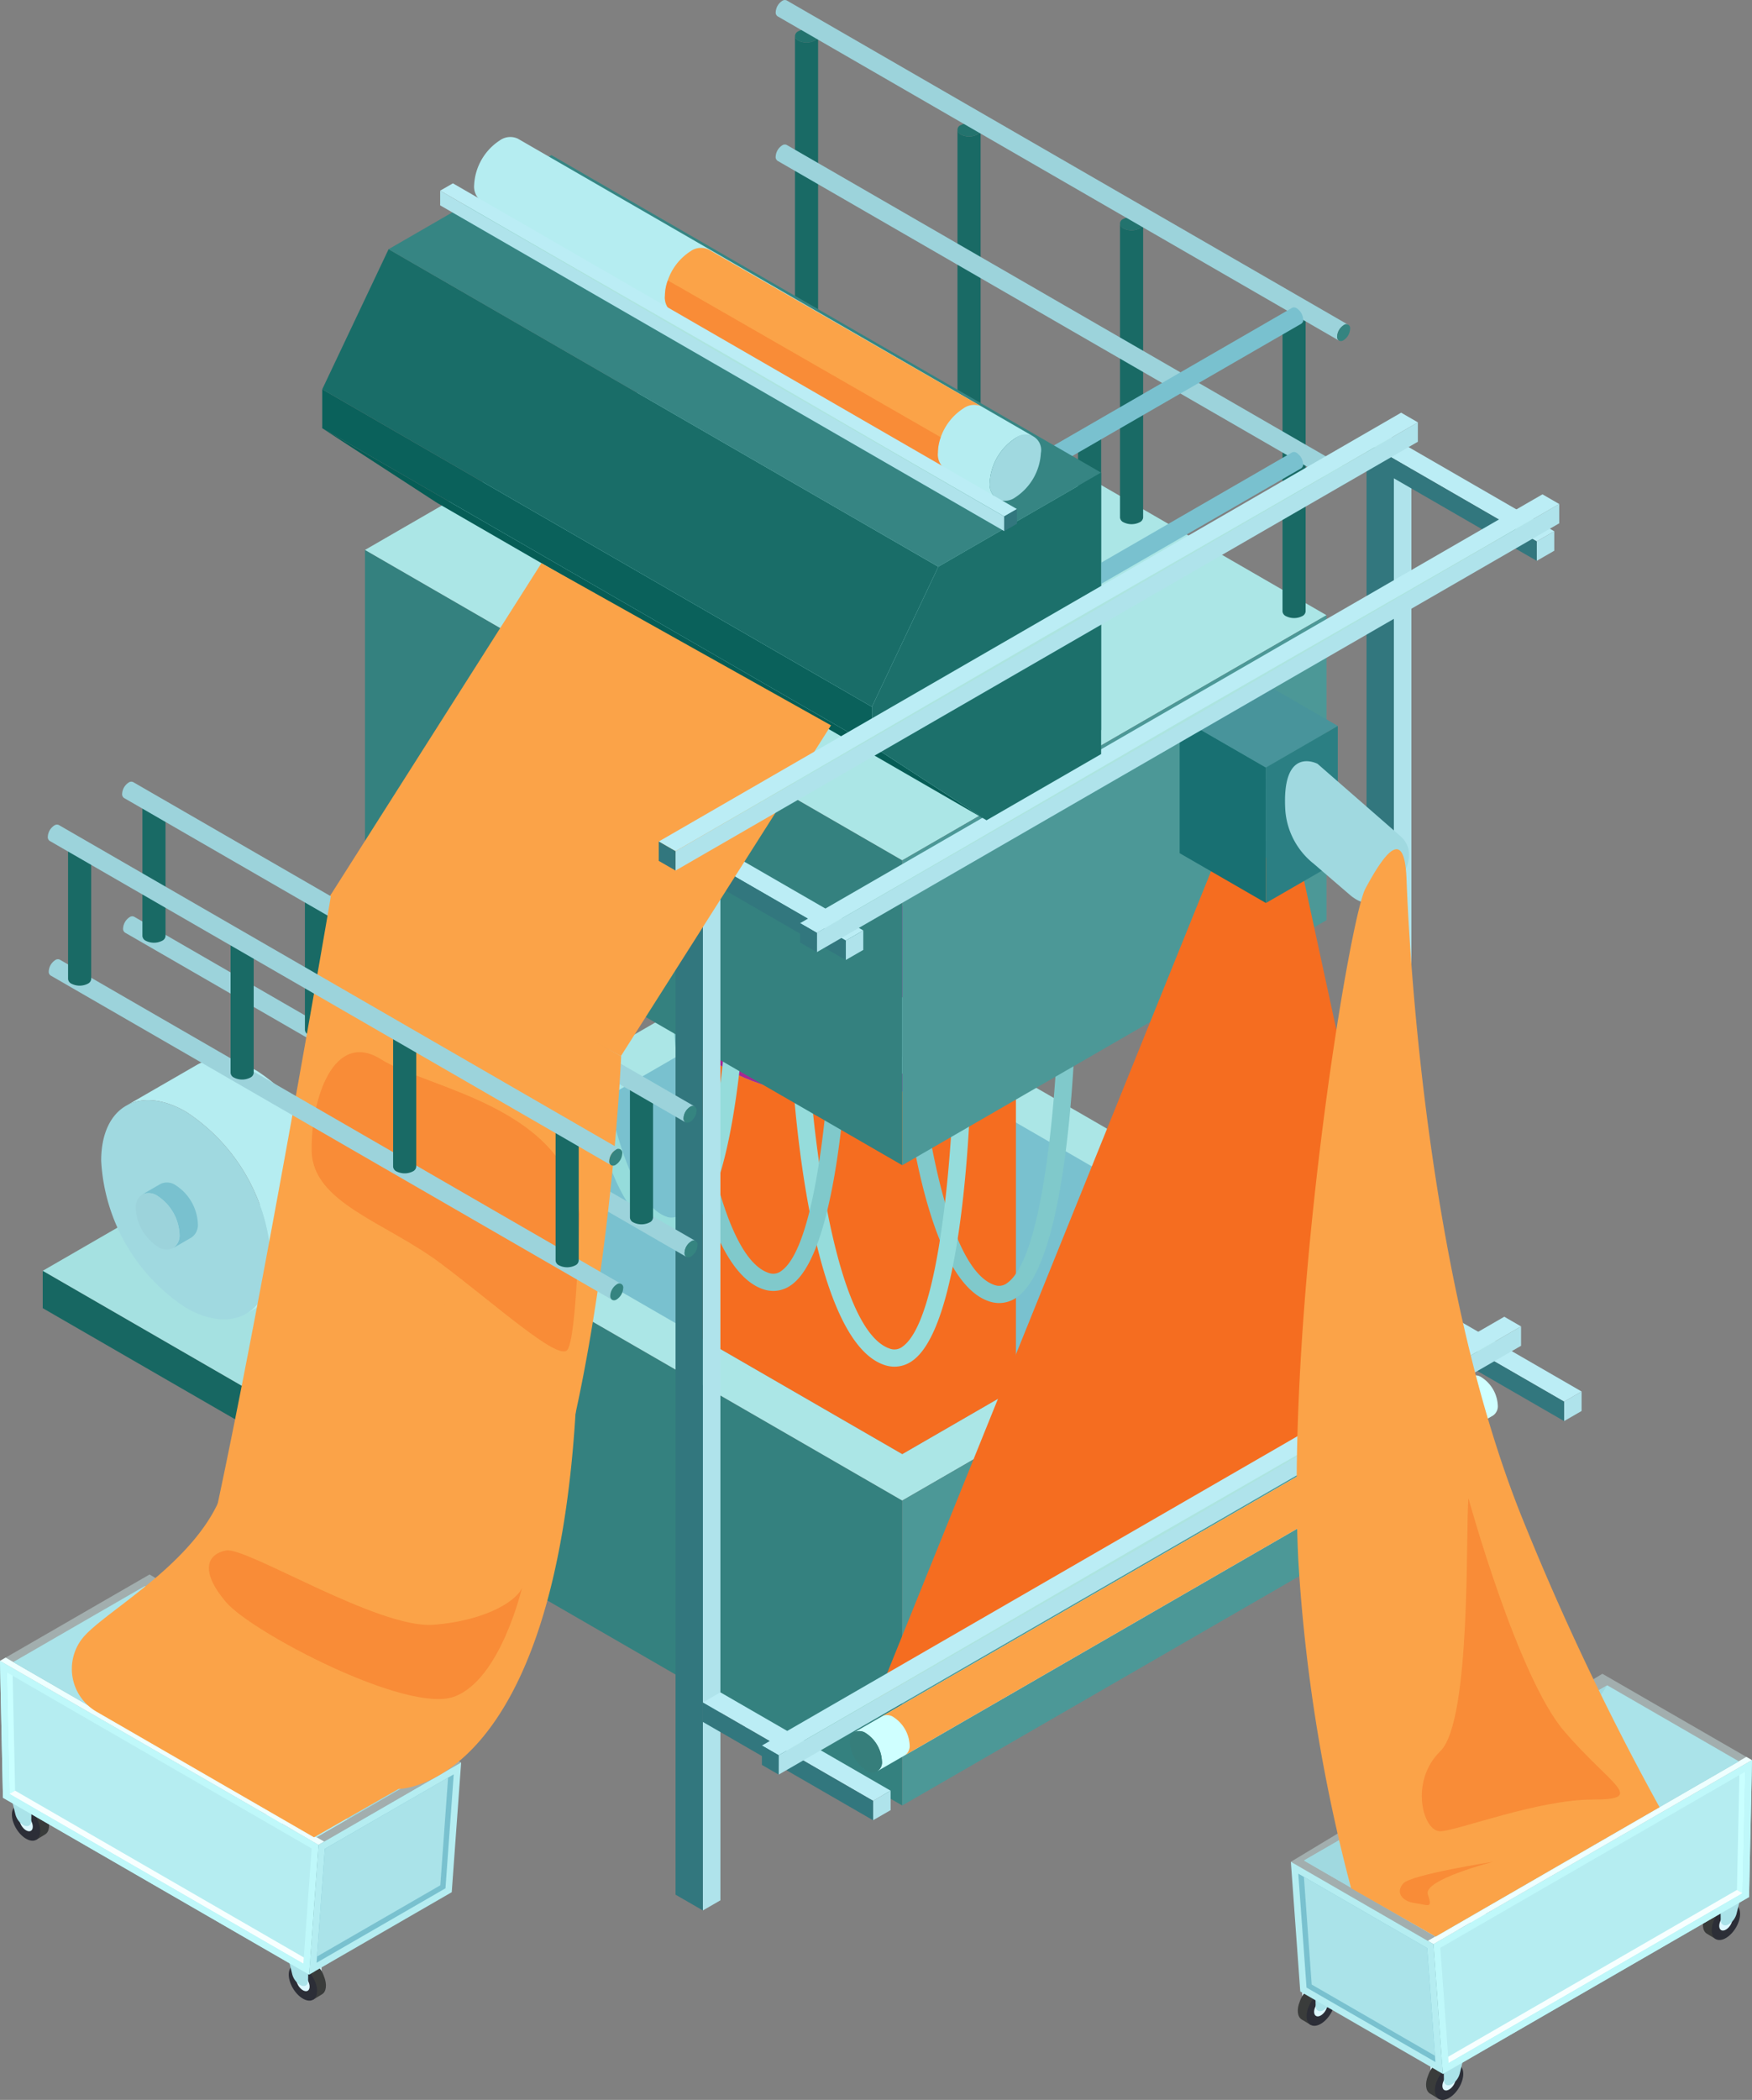 <svg id="Grupo_57232" data-name="Grupo 57232" xmlns="http://www.w3.org/2000/svg" xmlns:xlink="http://www.w3.org/1999/xlink" width="143.346" height="171.722" viewBox="0 0 143.346 171.722">
  <rect x="0" y="0" width="143.346" height="171.722" fill="#808080" stroke="none"/>
  <defs>
    <clipPath id="clip-path">
      <rect id="Rectángulo_6353" data-name="Rectángulo 6353" width="143.346" height="171.722" fill="none"/>
    </clipPath>
    <clipPath id="clip-path-3">
      <path id="Trazado_108652" data-name="Trazado 108652" d="M104.167,151.422c-.282.68-.2,1.283.16,1.491l.72.436.451-.776a2.686,2.686,0,0,0,.774-1.331l.4-.69c-.751-.453-.746-.468-.914-.486a.521.521,0,0,0-.073,0,2.032,2.032,0,0,0-1.52,1.36" transform="translate(-103.998 -150.062)" fill="none"/>
    </clipPath>
    <linearGradient id="linear-gradient" x1="-41.793" y1="1.023" x2="-41.391" y2="1.023" gradientUnits="objectBoundingBox">
      <stop offset="0" stop-color="#e0e2e1"/>
      <stop offset="0.25"/>
      <stop offset="0.5" stop-color="#010203"/>
      <stop offset="1" stop-color="#3a3c3b"/>
    </linearGradient>
    <clipPath id="clip-path-5">
      <path id="Trazado_108658" data-name="Trazado 108658" d="M124.356,139.766c-.282.679-.2,1.283.16,1.491l.719.436.452-.776a2.681,2.681,0,0,0,.774-1.331l.4-.69c-.749-.452-.745-.468-.913-.486-.025,0-.048,0-.073,0a2.032,2.032,0,0,0-1.52,1.36" transform="translate(-124.187 -138.406)" fill="none"/>
    </clipPath>
    <linearGradient id="linear-gradient-2" x1="-49.934" y1="5.001" x2="-49.532" y2="5.001" xlink:href="#linear-gradient"/>
    <clipPath id="clip-path-7">
      <path id="Trazado_108664" data-name="Trazado 108664" d="M94.812,146.021c-.282.68-.2,1.285.16,1.491l.721.436.451-.776a2.7,2.7,0,0,0,.775-1.331l.4-.689c-.751-.453-.746-.469-.914-.487-.024,0-.048,0-.073,0a2.034,2.034,0,0,0-1.521,1.36" transform="translate(-94.643 -144.661)" fill="none"/>
    </clipPath>
    <linearGradient id="linear-gradient-3" x1="-38.015" y1="2.867" x2="-37.613" y2="2.867" xlink:href="#linear-gradient"/>
    <clipPath id="clip-path-9">
      <path id="Trazado_108670" data-name="Trazado 108670" d="M106.205,139.442c-.282.681-.2,1.286.162,1.492l.72.436.451-.776a2.7,2.7,0,0,0,.775-1.331l.4-.69c-.751-.453-.746-.467-.913-.485a.565.565,0,0,0-.075,0,2.031,2.031,0,0,0-1.52,1.358" transform="translate(-106.036 -138.084)" fill="none"/>
    </clipPath>
    <linearGradient id="linear-gradient-4" x1="-42.596" y1="5.113" x2="-42.194" y2="5.113" xlink:href="#linear-gradient"/>
    <clipPath id="clip-path-11">
      <rect id="Rectángulo_6339" data-name="Rectángulo 6339" width="37.731" height="22.113" fill="none"/>
    </clipPath>
    <clipPath id="clip-path-12">
      <rect id="Rectángulo_6340" data-name="Rectángulo 6340" width="7.646" height="3.546" fill="none"/>
    </clipPath>
    <clipPath id="clip-path-13">
      <rect id="Rectángulo_6341" data-name="Rectángulo 6341" width="22.952" height="15.438" fill="none"/>
    </clipPath>
    <clipPath id="clip-path-14">
      <rect id="Rectángulo_6342" data-name="Rectángulo 6342" width="21.915" height="24.47" fill="none"/>
    </clipPath>
    <clipPath id="clip-path-15">
      <path id="Trazado_108713" data-name="Trazado 108713" d="M22.3,142.83c-.168.018-.164.033-.914.487l.4.689a2.675,2.675,0,0,0,.775,1.329l.451.777.72-.436c.361-.206.442-.811.162-1.492a2.036,2.036,0,0,0-1.521-1.359.519.519,0,0,0-.073,0" transform="translate(-21.384 -142.826)" fill="none"/>
    </clipPath>
    <linearGradient id="linear-gradient-5" x1="-8.602" y1="3.493" x2="-8.2" y2="3.493" xlink:href="#linear-gradient"/>
    <clipPath id="clip-path-17">
      <path id="Trazado_108719" data-name="Trazado 108719" d="M2.109,131.174c-.168.018-.164.033-.914.487l.4.689a2.673,2.673,0,0,0,.774,1.331l.451.776.72-.436c.361-.206.442-.811.162-1.491a2.035,2.035,0,0,0-1.521-1.36c-.025,0-.049,0-.073,0" transform="translate(-1.195 -131.17)" fill="none"/>
    </clipPath>
    <linearGradient id="linear-gradient-6" x1="-0.481" y1="7.471" x2="-0.078" y2="7.471" xlink:href="#linear-gradient"/>
    <clipPath id="clip-path-19">
      <path id="Trazado_108725" data-name="Trazado 108725" d="M20.259,130.852c-.168.018-.164.033-.913.486l.4.69a2.694,2.694,0,0,0,.774,1.329l.451.776.721-.435c.361-.208.442-.812.16-1.492a2.029,2.029,0,0,0-1.519-1.359.546.546,0,0,0-.074,0" transform="translate(-19.346 -130.848)" fill="none"/>
    </clipPath>
    <linearGradient id="linear-gradient-7" x1="-7.785" y1="7.583" x2="-7.383" y2="7.583" xlink:href="#linear-gradient"/>
    <clipPath id="clip-path-21">
      <rect id="Rectángulo_6349" data-name="Rectángulo 6349" width="37.73" height="22.113" fill="none"/>
    </clipPath>
    <clipPath id="clip-path-22">
      <rect id="Rectángulo_6350" data-name="Rectángulo 6350" width="16.221" height="27.226" fill="none"/>
    </clipPath>
    <clipPath id="clip-path-23">
      <rect id="Rectángulo_6351" data-name="Rectángulo 6351" width="25.65" height="12.16" fill="none"/>
    </clipPath>
  </defs>
  <g id="Grupo_57231" data-name="Grupo 57231" clip-path="url(#clip-path)">
    <path id="Trazado_108559" data-name="Trazado 108559" d="M70.576,137.068V112.131L26.617,86.751v24.937Z" transform="translate(3.245 10.577)" fill="#34817f"/>
    <path id="Trazado_108560" data-name="Trazado 108560" d="M70.576,114.309l34.711-20.041L61.328,68.889,26.617,88.929Z" transform="translate(3.245 8.399)" fill="#abe6e6"/>
    <path id="Trazado_108561" data-name="Trazado 108561" d="M32.482,88.514,51.313,99.389,69.862,110.1l9.3-5.372L97.993,93.858,79.162,82.983l-6.048-3.491-12.5-7.218-7.632,4.408-1.667.963Z" transform="translate(3.96 8.812)" fill="#79c1cf"/>
    <g id="Grupo_57181" data-name="Grupo 57181">
      <g id="Grupo_57180" data-name="Grupo 57180" clip-path="url(#clip-path)">
        <path id="Trazado_108562" data-name="Trazado 108562" d="M49.266,72.8V99.325l18.549,10.711,9.3-5.372V72.793c0,2.058-1.354,4.121-4.079,5.69a14.3,14.3,0,0,1-1.969.945c-5.423,2.153-12.9,1.838-17.726-.945a10.245,10.245,0,0,1-2.407-1.866A5.568,5.568,0,0,1,49.266,72.8" transform="translate(6.007 8.875)" fill="#f56d20"/>
        <path id="Trazado_108563" data-name="Trazado 108563" d="M77.118,73.665c0-2.055-1.362-4.111-4.079-5.68-5.438-3.14-14.256-3.14-19.7,0-2.721,1.572-4.078,3.631-4.078,5.69s1.362,4.112,4.078,5.681c5.439,3.139,14.257,3.139,19.7,0,2.722-1.571,4.079-3.631,4.079-5.692" transform="translate(6.007 8.002)" fill="#a72893"/>
        <path id="Trazado_108564" data-name="Trazado 108564" d="M73.783,97.763a2.6,2.6,0,0,1-.827-.139c-6.1-2.031-7.417-21.878-7.546-24.134l-.042-.712,14.722-.642-.011.746c-.03,2.168-.429,21.268-4.825,24.392a2.511,2.511,0,0,1-1.471.489m-6.92-23.64c.436,6.32,2.3,20.753,6.537,22.165a1.077,1.077,0,0,0,1.038-.164c3.1-2.2,4.071-16.339,4.218-22.515Z" transform="translate(7.97 8.795)" fill="#80c9cb"/>
        <path id="Trazado_108565" data-name="Trazado 108565" d="M66.149,102.4a2.6,2.6,0,0,1-.827-.139c-6.1-2.03-7.416-21.876-7.546-24.131l-.04-.714,14.721-.642-.011.746c-.03,2.168-.429,21.268-4.824,24.391a2.517,2.517,0,0,1-1.472.489M59.23,78.761c.436,6.32,2.3,20.753,6.537,22.164a1.072,1.072,0,0,0,1.037-.164c3.1-2.2,4.071-16.337,4.218-22.514Z" transform="translate(7.039 9.361)" fill="#95dcdb"/>
        <path id="Trazado_108566" data-name="Trazado 108566" d="M57.311,96.88a2.6,2.6,0,0,1-.827-.139c-6.1-2.03-7.417-21.876-7.546-24.131L48.9,71.9l14.722-.642L63.608,72c-.03,2.168-.429,21.268-4.825,24.391a2.511,2.511,0,0,1-1.471.489m-6.92-23.639c.436,6.32,2.3,20.753,6.537,22.164a1.074,1.074,0,0,0,1.038-.164c3.1-2.2,4.071-16.337,4.218-22.514Z" transform="translate(5.962 8.688)" fill="#80c9cb"/>
        <path id="Trazado_108567" data-name="Trazado 108567" d="M49.882,92.789a2.6,2.6,0,0,1-.827-.139c-6.1-2.031-7.417-21.878-7.546-24.133l-.042-.714,14.722-.642-.011.746c-.03,2.168-.429,21.268-4.824,24.392a2.517,2.517,0,0,1-1.472.489m-6.92-23.64c.436,6.32,2.3,20.753,6.537,22.165a1.077,1.077,0,0,0,1.038-.164c3.1-2.2,4.071-16.339,4.218-22.515Z" transform="translate(5.056 8.189)" fill="#95dcdb"/>
        <path id="Trazado_108568" data-name="Trazado 108568" d="M65.8,136.488l34.711-20.041V91.51L65.8,111.551Z" transform="translate(8.022 11.157)" fill="#4c9897"/>
        <path id="Trazado_108569" data-name="Trazado 108569" d="M31.987,94.486l-13.562,7.83v3.055l13.562-7.83Z" transform="translate(2.247 11.52)" fill="#176862"/>
        <path id="Trazado_108570" data-name="Trazado 108570" d="M20.292,102.543,3.116,92.626v3.056L20.292,105.6Z" transform="translate(0.38 11.293)" fill="#176762"/>
        <path id="Trazado_108571" data-name="Trazado 108571" d="M33.854,95.564,16.678,85.647,3.117,93.478l17.176,9.916Z" transform="translate(0.38 10.442)" fill="#a5e1e1"/>
        <path id="Trazado_108572" data-name="Trazado 108572" d="M9.186,81.018c1.258-.726,2.994-.625,4.914.484a15.345,15.345,0,0,1,6.942,12.025c0,2.21-.774,3.766-2.028,4.491l5.8-3.347c1.255-.725,2.028-2.281,2.028-4.491A15.346,15.346,0,0,0,19.9,78.155c-1.92-1.108-3.656-1.209-4.914-.484Z" transform="translate(1.12 9.413)" fill="#b5edf1"/>
        <path id="Trazado_108573" data-name="Trazado 108573" d="M9.406,80.654c-1.254.725-2.028,2.281-2.028,4.491A15.345,15.345,0,0,0,14.32,97.17c1.92,1.108,3.656,1.209,4.914.484s2.028-2.281,2.028-4.491A15.345,15.345,0,0,0,14.32,81.138c-1.92-1.108-3.656-1.209-4.914-.484" transform="translate(0.9 9.777)" fill="#a0d9e0"/>
        <path id="Trazado_108574" data-name="Trazado 108574" d="M10.372,87.173a1.253,1.253,0,0,1,1.264.125,3.953,3.953,0,0,1,1.788,3.1,1.256,1.256,0,0,1-.523,1.157L14.4,90.69a1.256,1.256,0,0,0,.523-1.158,3.953,3.953,0,0,0-1.788-3.1,1.255,1.255,0,0,0-1.266-.125Z" transform="translate(1.265 10.509)" fill="#79c1cf"/>
        <path id="Trazado_108575" data-name="Trazado 108575" d="M10.429,87.079A1.254,1.254,0,0,0,9.9,88.236a3.953,3.953,0,0,0,1.788,3.1,1.257,1.257,0,0,0,1.266.125,1.256,1.256,0,0,0,.523-1.157,3.953,3.953,0,0,0-1.788-3.1,1.253,1.253,0,0,0-1.264-.125" transform="translate(1.208 10.602)" fill="#9cd3db"/>
        <path id="Trazado_108576" data-name="Trazado 108576" d="M28.227,115.041l13.562-7.83V97.469L28.227,105.3Z" transform="translate(3.442 11.884)" fill="#4c9897"/>
        <path id="Trazado_108577" data-name="Trazado 108577" d="M70.576,90.4V65.465L26.617,40.084V65.021Z" transform="translate(3.245 4.887)" fill="#34817f"/>
        <path id="Trazado_108578" data-name="Trazado 108578" d="M70.576,67.643,105.288,47.6,61.328,22.223,26.617,42.262Z" transform="translate(3.245 2.709)" fill="#abe6e6"/>
        <path id="Trazado_108579" data-name="Trazado 108579" d="M80.508,31.755a.468.468,0,0,1-.277.386,1.474,1.474,0,0,1-1.338,0,.469.469,0,0,1-.276-.386V55.784a.47.47,0,0,0,.276.386,1.481,1.481,0,0,0,1.338,0,.47.47,0,0,0,.277-.386Z" transform="translate(9.585 3.872)" fill="#196a65"/>
        <path id="Trazado_108580" data-name="Trazado 108580" d="M80.508,31.814a.468.468,0,0,0-.277-.386,1.481,1.481,0,0,0-1.338,0,.408.408,0,0,0,0,.772,1.474,1.474,0,0,0,1.338,0,.468.468,0,0,0,.277-.386" transform="translate(9.585 3.812)" fill="#23736e"/>
        <path id="Trazado_108581" data-name="Trazado 108581" d="M95.421,23.146a.468.468,0,0,1-.277.386,1.471,1.471,0,0,1-1.337,0,.468.468,0,0,1-.277-.386V47.175a.47.47,0,0,0,.277.386,1.478,1.478,0,0,0,1.337,0,.47.47,0,0,0,.277-.387Z" transform="translate(11.403 2.822)" fill="#196a65"/>
        <path id="Trazado_108582" data-name="Trazado 108582" d="M95.421,23.205a.47.47,0,0,0-.277-.386,1.478,1.478,0,0,0-1.337,0,.407.407,0,0,0,0,.772,1.471,1.471,0,0,0,1.337,0,.468.468,0,0,0,.277-.386" transform="translate(11.403 2.763)" fill="#23736e"/>
        <path id="Trazado_108583" data-name="Trazado 108583" d="M83.57,16.3a.468.468,0,0,1-.277.386,1.471,1.471,0,0,1-1.337,0,.468.468,0,0,1-.277-.386V40.332a.47.47,0,0,0,.277.386,1.478,1.478,0,0,0,1.337,0,.47.47,0,0,0,.277-.387Z" transform="translate(9.959 1.988)" fill="#196a65"/>
        <path id="Trazado_108584" data-name="Trazado 108584" d="M83.57,16.362a.47.47,0,0,0-.277-.386,1.478,1.478,0,0,0-1.337,0,.407.407,0,0,0,0,.772,1.471,1.471,0,0,0,1.337,0,.468.468,0,0,0,.277-.386" transform="translate(9.959 1.928)" fill="#23736e"/>
        <path id="Trazado_108585" data-name="Trazado 108585" d="M71.718,9.461a.468.468,0,0,1-.277.386,1.471,1.471,0,0,1-1.337,0,.468.468,0,0,1-.277-.386V33.49a.47.47,0,0,0,.277.386,1.478,1.478,0,0,0,1.337,0,.47.47,0,0,0,.277-.387Z" transform="translate(8.513 1.154)" fill="#196a65"/>
        <path id="Trazado_108586" data-name="Trazado 108586" d="M71.718,9.52a.468.468,0,0,0-.277-.386,1.478,1.478,0,0,0-1.337,0,.407.407,0,0,0,0,.772,1.471,1.471,0,0,0,1.337,0,.468.468,0,0,0,.277-.386" transform="translate(8.513 1.094)" fill="#23736e"/>
        <path id="Trazado_108587" data-name="Trazado 108587" d="M59.867,2.619A.468.468,0,0,1,59.589,3a1.471,1.471,0,0,1-1.337,0,.468.468,0,0,1-.277-.386V26.648a.47.47,0,0,0,.277.386,1.478,1.478,0,0,0,1.337,0,.47.47,0,0,0,.277-.387Z" transform="translate(7.069 0.319)" fill="#196a65"/>
        <path id="Trazado_108588" data-name="Trazado 108588" d="M59.867,2.678a.468.468,0,0,0-.277-.386,1.478,1.478,0,0,0-1.337,0,.47.47,0,0,0-.277.386.468.468,0,0,0,.277.386,1.471,1.471,0,0,0,1.337,0,.468.468,0,0,0,.277-.386" transform="translate(7.069 0.26)" fill="#23736e"/>
        <path id="Trazado_108589" data-name="Trazado 108589" d="M102.66,38.389a.371.371,0,0,1-.155-.343,1.17,1.17,0,0,1,.53-.918.372.372,0,0,1,.375-.038L57.471,10.568a.372.372,0,0,0-.375.038,1.17,1.17,0,0,0-.53.918.373.373,0,0,0,.155.343Z" transform="translate(6.897 1.284)" fill="#9cd3db"/>
        <path id="Trazado_108590" data-name="Trazado 108590" d="M97.668,35.507a.374.374,0,0,0,.375-.037,1.172,1.172,0,0,0,.53-.919.322.322,0,0,0-.53-.305,1.17,1.17,0,0,0-.53.918.371.371,0,0,0,.155.343" transform="translate(11.889 4.166)" fill="#358480"/>
        <path id="Trazado_108591" data-name="Trazado 108591" d="M74.1,47.8a.371.371,0,0,0,.156-.343,1.171,1.171,0,0,0-.531-.918.372.372,0,0,0-.375-.038l23.42-13.521a.372.372,0,0,1,.375.038,1.171,1.171,0,0,1,.531.918.372.372,0,0,1-.156.343Z" transform="translate(8.944 4.017)" fill="#79c1cf"/>
        <path id="Trazado_108592" data-name="Trazado 108592" d="M74.121,46.329a.374.374,0,0,1-.375-.037,1.173,1.173,0,0,1-.531-.919.376.376,0,0,1,.156-.343.372.372,0,0,1,.375.038,1.171,1.171,0,0,1,.531.918.371.371,0,0,1-.156.343" transform="translate(8.927 5.486)" fill="#358480"/>
        <path id="Trazado_108593" data-name="Trazado 108593" d="M102.66,27.856a.371.371,0,0,1-.155-.343,1.17,1.17,0,0,1,.53-.918.372.372,0,0,1,.375-.038L57.471.035A.372.372,0,0,0,57.1.073a1.17,1.17,0,0,0-.53.918.373.373,0,0,0,.155.343Z" transform="translate(6.897 0)" fill="#9cd3db"/>
        <path id="Trazado_108594" data-name="Trazado 108594" d="M97.668,24.974a.374.374,0,0,0,.375-.037,1.172,1.172,0,0,0,.53-.919.322.322,0,0,0-.53-.305,1.17,1.17,0,0,0-.53.918.371.371,0,0,0,.155.343" transform="translate(11.889 2.882)" fill="#358480"/>
        <path id="Trazado_108595" data-name="Trazado 108595" d="M74.1,37.265a.371.371,0,0,0,.156-.343A1.171,1.171,0,0,0,73.73,36a.372.372,0,0,0-.375-.038l23.42-13.521a.372.372,0,0,1,.375.038,1.171,1.171,0,0,1,.531.918.371.371,0,0,1-.156.343Z" transform="translate(8.944 2.732)" fill="#79c1cf"/>
        <path id="Trazado_108596" data-name="Trazado 108596" d="M74.121,35.8a.374.374,0,0,1-.375-.037,1.173,1.173,0,0,1-.531-.919.376.376,0,0,1,.156-.343.372.372,0,0,1,.375.038,1.171,1.171,0,0,1,.531.918.371.371,0,0,1-.156.343" transform="translate(8.927 4.202)" fill="#358480"/>
        <path id="Trazado_108597" data-name="Trazado 108597" d="M65.8,89.821,100.51,69.78V44.843L65.8,64.884Z" transform="translate(8.022 5.467)" fill="#4c9897"/>
        <path id="Trazado_108598" data-name="Trazado 108598" d="M62.327,129.424a.92.92,0,0,1,.924.091,2.888,2.888,0,0,1,1.306,2.263.918.918,0,0,1-.383.846l50.39-29.093a.921.921,0,0,0,.383-.846,2.889,2.889,0,0,0-1.307-2.263.918.918,0,0,0-.923-.091Z" transform="translate(7.599 12.222)" fill="#cfffff"/>
        <path id="Trazado_108599" data-name="Trazado 108599" d="M64.35,127.9a.92.92,0,0,1,.924.091,2.888,2.888,0,0,1,1.306,2.263.918.918,0,0,1-.383.846l44.7-25.806a.917.917,0,0,0,.381-.845,2.886,2.886,0,0,0-1.306-2.263.915.915,0,0,0-.923-.091Z" transform="translate(7.846 12.437)" fill="#fba348"/>
        <path id="Trazado_108600" data-name="Trazado 108600" d="M62.369,126.262a.919.919,0,0,0-.383.846,2.887,2.887,0,0,0,1.307,2.262.8.8,0,0,0,1.306-.754,2.888,2.888,0,0,0-1.306-2.263.92.92,0,0,0-.924-.091" transform="translate(7.558 15.384)" fill="#367e7b"/>
        <path id="Trazado_108601" data-name="Trazado 108601" d="M92.283,61.388l-28.612,70.8,44.05-27.119-8.966-41.36Z" transform="translate(7.763 7.485)" fill="#f56d20"/>
        <path id="Trazado_108602" data-name="Trazado 108602" d="M51.258,64.049V148.52l1.434-.827V63.221Z" transform="translate(6.25 7.708)" fill="#afe3eb"/>
        <path id="Trazado_108603" data-name="Trazado 108603" d="M49.264,61.478l13.926,8.041,1.434-.828L50.7,60.65Z" transform="translate(6.007 7.395)" fill="#bbedf5"/>
        <path id="Trazado_108604" data-name="Trazado 108604" d="M61.678,68.645v1.592l1.434-.827V67.817Z" transform="translate(7.52 8.269)" fill="#afe3eb"/>
        <path id="Trazado_108605" data-name="Trazado 108605" d="M49.264,61.388v86.064l2.236,1.291V64.272l11.69,6.749V69.429Z" transform="translate(6.007 7.485)" fill="#32777e"/>
        <path id="Trazado_108606" data-name="Trazado 108606" d="M101.651,34.954v84.471l1.433-.827V34.126Z" transform="translate(12.394 4.161)" fill="#afe3eb"/>
        <path id="Trazado_108607" data-name="Trazado 108607" d="M99.657,32.384l13.926,8.041,1.434-.828-13.926-8.041Z" transform="translate(12.151 3.847)" fill="#bbedf5"/>
        <path id="Trazado_108608" data-name="Trazado 108608" d="M112.07,39.551v1.592l1.433-.827V38.723Z" transform="translate(13.664 4.721)" fill="#afe3eb"/>
        <path id="Trazado_108609" data-name="Trazado 108609" d="M99.657,32.294v86.064l2.236,1.29V35.178l11.69,6.749V40.335Z" transform="translate(12.151 3.937)" fill="#32777e"/>
        <path id="Trazado_108610" data-name="Trazado 108610" d="M93.086,67.466V56.385l-7.057-4.074V63.392Z" transform="translate(10.489 6.378)" fill="#187072"/>
        <path id="Trazado_108611" data-name="Trazado 108611" d="M93.086,56.754l5.884-3.4-7.057-4.075-5.884,3.4Z" transform="translate(10.489 6.009)" fill="#48949b"/>
        <path id="Trazado_108612" data-name="Trazado 108612" d="M92.319,67.393,98.2,64V52.914l-5.884,3.4Z" transform="translate(11.256 6.452)" fill="#2b7f83"/>
        <path id="Trazado_108613" data-name="Trazado 108613" d="M101.651,95.086l13.926,8.041,1.434-.828-13.928-8.041Z" transform="translate(12.394 11.492)" fill="#bbedf5"/>
        <path id="Trazado_108614" data-name="Trazado 108614" d="M114.064,102.253v1.592l1.433-.827v-1.593Z" transform="translate(13.907 12.366)" fill="#afe3eb"/>
        <path id="Trazado_108615" data-name="Trazado 108615" d="M101.651,95V96.59l2.236,1.29h0l11.69,6.749v-1.592Z" transform="translate(12.394 11.582)" fill="#32777e"/>
        <path id="Trazado_108616" data-name="Trazado 108616" d="M96.014,63.829l2.97,2.556c1.318,1.15,2.468.8,3.619-.514s1.867-3.11.549-4.261L96.377,55.7s-2.965-1.581-2.64,3.81a6.161,6.161,0,0,0,2.278,4.323" transform="translate(11.426 6.764)" fill="#a0d9e0"/>
        <path id="Trazado_108617" data-name="Trazado 108617" d="M58.348,71.1l1.372.792,60.739-35.068-1.371-.792Z" transform="translate(7.114 4.393)" fill="#bbedf5"/>
        <path id="Trazado_108618" data-name="Trazado 108618" d="M59.571,71.8v1.584l60.74-35.069V36.736Z" transform="translate(7.263 4.479)" fill="#afe3eb"/>
        <path id="Trazado_108619" data-name="Trazado 108619" d="M120.311,36.736,89.893,54.188,59.571,71.8,89.988,54.353Z" transform="translate(7.263 4.479)" fill="#ace4e0"/>
        <path id="Trazado_108620" data-name="Trazado 108620" d="M58.348,67.288v1.584l1.372.791V68.08Z" transform="translate(7.114 8.204)" fill="#32777e"/>
        <path id="Trazado_108621" data-name="Trazado 108621" d="M77.851,63.273l-9.377-6.092L23.5,31.214l9.377,6.092Z" transform="translate(2.865 3.806)" fill="#065d56"/>
        <path id="Trazado_108622" data-name="Trazado 108622" d="M68.473,57.527V54.342L23.5,28.374V31.56Z" transform="translate(2.865 3.459)" fill="#0a615b"/>
        <path id="Trazado_108623" data-name="Trazado 108623" d="M47.884,81.359,65.075,54.312,41.381,41.049,23.922,68.517Z" transform="translate(2.917 5.005)" fill="#fba348"/>
        <path id="Trazado_108624" data-name="Trazado 108624" d="M68.473,55.587l5.433-11.458L28.931,18.161,23.5,29.62Z" transform="translate(2.865 2.214)" fill="#196d68"/>
        <path id="Trazado_108625" data-name="Trazado 108625" d="M73.316,44.964l13.322-7.691L41.661,11.307,28.339,19Z" transform="translate(3.455 1.379)" fill="#368583"/>
        <path id="Trazado_108626" data-name="Trazado 108626" d="M72.963,62.879l9.377-5.414V34.451L69.019,42.142,63.586,53.6v3.186Z" transform="translate(7.753 4.2)" fill="#1c706b"/>
        <path id="Trazado_108627" data-name="Trazado 108627" d="M53.251,126.77v-.182l1.434-.828v.182Z" transform="translate(6.493 15.333)" fill="#afe3eb"/>
        <path id="Trazado_108628" data-name="Trazado 108628" d="M51.258,124.18l13.926,8.041,1.434-.828-13.926-8.041Z" transform="translate(6.25 15.04)" fill="#bbedf5"/>
        <path id="Trazado_108629" data-name="Trazado 108629" d="M63.671,131.347v1.592l1.434-.827v-1.593Z" transform="translate(7.763 15.913)" fill="#afe3eb"/>
        <path id="Trazado_108630" data-name="Trazado 108630" d="M51.258,124.09v1.592l13.926,8.041v-1.592Z" transform="translate(6.25 15.13)" fill="#32777e"/>
        <path id="Trazado_108631" data-name="Trazado 108631" d="M55.564,131.042l1.372.792,60.739-35.068-1.371-.792Z" transform="translate(6.775 11.702)" fill="#bbedf5"/>
        <path id="Trazado_108632" data-name="Trazado 108632" d="M56.787,131.748v1.584l60.74-35.068V96.68Z" transform="translate(6.924 11.788)" fill="#afe3eb"/>
        <path id="Trazado_108633" data-name="Trazado 108633" d="M117.526,96.68,87.109,114.131,56.786,131.748,87.2,114.3Z" transform="translate(6.924 11.788)" fill="#ace4e0"/>
        <path id="Trazado_108634" data-name="Trazado 108634" d="M55.564,127.231v1.584l1.372.791v-1.583Z" transform="translate(6.775 15.512)" fill="#32777e"/>
        <path id="Trazado_108635" data-name="Trazado 108635" d="M48.042,65.148l1.371.792,60.74-35.068-1.371-.792Z" transform="translate(5.857 3.667)" fill="#bbedf5"/>
        <path id="Trazado_108636" data-name="Trazado 108636" d="M49.264,65.854v1.584L110,32.37V30.786Z" transform="translate(6.007 3.754)" fill="#afe3eb"/>
        <path id="Trazado_108637" data-name="Trazado 108637" d="M110,30.786,79.587,48.237,49.264,65.854,79.682,48.4Z" transform="translate(6.007 3.754)" fill="#ace4e0"/>
        <path id="Trazado_108638" data-name="Trazado 108638" d="M48.042,61.337v1.584l1.371.791V62.129Z" transform="translate(5.857 7.478)" fill="#32777e"/>
        <path id="Trazado_108639" data-name="Trazado 108639" d="M55.07,94.643a.371.371,0,0,1-.156-.343,1.171,1.171,0,0,1,.531-.918.372.372,0,0,1,.375-.038L9.881,66.822a.372.372,0,0,0-.375.038,1.17,1.17,0,0,0-.53.918.373.373,0,0,0,.155.343Z" transform="translate(1.095 8.143)" fill="#9cd3db"/>
        <path id="Trazado_108640" data-name="Trazado 108640" d="M50.078,91.761a.374.374,0,0,0,.375-.037,1.172,1.172,0,0,0,.53-.919.322.322,0,0,0-.53-.305,1.171,1.171,0,0,0-.531.918.371.371,0,0,0,.156.343" transform="translate(6.087 11.025)" fill="#358480"/>
        <path id="Trazado_108641" data-name="Trazado 108641" d="M47.83,79.217a.468.468,0,0,1-.277.386,1.471,1.471,0,0,1-1.337,0,.468.468,0,0,1-.277-.386v10.7a.47.47,0,0,0,.277.386,1.478,1.478,0,0,0,1.337,0,.47.47,0,0,0,.277-.387Z" transform="translate(5.601 9.658)" fill="#196a65"/>
        <path id="Trazado_108642" data-name="Trazado 108642" d="M47.83,79.276a.47.47,0,0,0-.277-.386,1.478,1.478,0,0,0-1.337,0,.407.407,0,0,0,0,.772,1.471,1.471,0,0,0,1.337,0,.468.468,0,0,0,.277-.386" transform="translate(5.601 9.599)" fill="#23736e"/>
        <path id="Trazado_108643" data-name="Trazado 108643" d="M35.979,72.375a.468.468,0,0,1-.277.386,1.481,1.481,0,0,1-1.338,0,.471.471,0,0,1-.277-.386v10.7a.472.472,0,0,0,.277.387,1.481,1.481,0,0,0,1.338,0,.471.471,0,0,0,.277-.387Z" transform="translate(4.156 8.824)" fill="#196a65"/>
        <path id="Trazado_108644" data-name="Trazado 108644" d="M35.979,72.434a.468.468,0,0,0-.277-.386,1.481,1.481,0,0,0-1.338,0,.407.407,0,0,0,0,.772,1.481,1.481,0,0,0,1.338,0,.468.468,0,0,0,.277-.386" transform="translate(4.156 8.765)" fill="#23736e"/>
        <path id="Trazado_108645" data-name="Trazado 108645" d="M24.128,65.533a.468.468,0,0,1-.277.386,1.471,1.471,0,0,1-1.337,0,.468.468,0,0,1-.277-.386v10.7a.47.47,0,0,0,.277.386,1.478,1.478,0,0,0,1.337,0,.471.471,0,0,0,.277-.387Z" transform="translate(2.711 7.99)" fill="#196a65"/>
        <path id="Trazado_108646" data-name="Trazado 108646" d="M24.128,65.592a.468.468,0,0,0-.277-.386,1.478,1.478,0,0,0-1.337,0,.407.407,0,0,0,0,.772,1.471,1.471,0,0,0,1.337,0,.468.468,0,0,0,.277-.386" transform="translate(2.711 7.931)" fill="#23736e"/>
        <path id="Trazado_108647" data-name="Trazado 108647" d="M12.277,58.69a.468.468,0,0,1-.277.386,1.471,1.471,0,0,1-1.337,0,.468.468,0,0,1-.277-.386v10.7a.47.47,0,0,0,.277.386,1.478,1.478,0,0,0,1.337,0,.47.47,0,0,0,.277-.387Z" transform="translate(1.266 7.156)" fill="#196a65"/>
        <path id="Trazado_108648" data-name="Trazado 108648" d="M12.277,58.749A.468.468,0,0,0,12,58.363a1.478,1.478,0,0,0-1.337,0,.407.407,0,0,0,0,.772,1.471,1.471,0,0,0,1.337,0,.468.468,0,0,0,.277-.386" transform="translate(1.266 7.096)" fill="#23736e"/>
        <path id="Trazado_108649" data-name="Trazado 108649" d="M55,84.831a.371.371,0,0,1-.156-.343,1.171,1.171,0,0,1,.531-.918.369.369,0,0,1,.375-.037L9.812,57.01a.372.372,0,0,0-.375.038,1.17,1.17,0,0,0-.53.918.373.373,0,0,0,.155.343Z" transform="translate(1.086 6.947)" fill="#9cd3db"/>
        <path id="Trazado_108650" data-name="Trazado 108650" d="M50.009,81.949a.374.374,0,0,0,.375-.037,1.171,1.171,0,0,0,.53-.918.373.373,0,0,0-.155-.343.369.369,0,0,0-.375.037,1.171,1.171,0,0,0-.531.918.371.371,0,0,0,.156.343" transform="translate(6.078 9.829)" fill="#358480"/>
        <path id="Trazado_108651" data-name="Trazado 108651" d="M105.972,149.3l-1.657.913.015.961c-.015.416.266.6.629.415a1.466,1.466,0,0,0,.675-.91Z" transform="translate(12.719 18.204)" fill="#dcf8ff"/>
      </g>
    </g>
    <g id="Grupo_57183" data-name="Grupo 57183" transform="translate(116.678 168.358)">
      <g id="Grupo_57182" data-name="Grupo 57182" clip-path="url(#clip-path-3)">
        <rect id="Rectángulo_6332" data-name="Rectángulo 6332" width="2.789" height="3.287" transform="translate(-0.112)" fill="url(#linear-gradient)"/>
      </g>
    </g>
    <g id="Grupo_57185" data-name="Grupo 57185">
      <g id="Grupo_57184" data-name="Grupo 57184" clip-path="url(#clip-path)">
        <path id="Trazado_108653" data-name="Trazado 108653" d="M104.812,151.811c-.333.806-.159,1.506.388,1.564s1.262-.55,1.594-1.355.159-1.506-.388-1.563-1.261.549-1.594,1.354" transform="translate(12.759 18.344)" fill="#2c2e37"/>
        <path id="Trazado_108654" data-name="Trazado 108654" d="M105.268,151.782c-.157.381-.075.712.184.739s.6-.259.754-.641.075-.712-.184-.739-.6.26-.754.641" transform="translate(12.825 18.428)" fill="#dcf8ff"/>
        <path id="Trazado_108655" data-name="Trazado 108655" d="M106.942,149.889l-1.657.913.015.961c-.015.417.266.6.629.415a1.462,1.462,0,0,0,.675-.91Z" transform="translate(12.837 18.275)" fill="#aae3e9"/>
        <path id="Trazado_108656" data-name="Trazado 108656" d="M105.4,150.874l1.657-.9-1.088-.67-1.657.9Z" transform="translate(12.718 18.204)" fill="#aae3e9"/>
        <path id="Trazado_108657" data-name="Trazado 108657" d="M126.16,137.647l-1.657.913.013.961c-.013.417.266.6.631.415a1.47,1.47,0,0,0,.675-.91Z" transform="translate(15.18 16.782)" fill="#dcf8ff"/>
      </g>
    </g>
    <g id="Grupo_57187" data-name="Grupo 57187" transform="translate(139.329 155.281)">
      <g id="Grupo_57186" data-name="Grupo 57186" clip-path="url(#clip-path-5)">
        <rect id="Rectángulo_6334" data-name="Rectángulo 6334" width="2.788" height="3.287" transform="translate(-0.112 0)" fill="url(#linear-gradient-2)"/>
      </g>
    </g>
    <g id="Grupo_57189" data-name="Grupo 57189">
      <g id="Grupo_57188" data-name="Grupo 57188" clip-path="url(#clip-path)">
        <path id="Trazado_108659" data-name="Trazado 108659" d="M125,140.155c-.333.806-.159,1.506.388,1.564s1.262-.55,1.594-1.355.159-1.506-.388-1.564-1.261.55-1.594,1.355" transform="translate(15.22 16.923)" fill="#2c2e37"/>
        <path id="Trazado_108660" data-name="Trazado 108660" d="M125.457,140.126c-.157.381-.075.712.184.739s.6-.259.754-.641.075-.712-.184-.739-.6.259-.754.641" transform="translate(15.286 17.006)" fill="#dcf8ff"/>
        <path id="Trazado_108661" data-name="Trazado 108661" d="M127.131,138.233l-1.658.913.015.962c-.015.417.266.6.629.415a1.462,1.462,0,0,0,.675-.91Z" transform="translate(15.298 16.854)" fill="#aae3e9"/>
        <path id="Trazado_108662" data-name="Trazado 108662" d="M125.591,139.218l1.657-.9-1.088-.67-1.657.9Z" transform="translate(15.18 16.782)" fill="#aae3e9"/>
        <path id="Trazado_108663" data-name="Trazado 108663" d="M96.618,143.9l-1.659.913.015.961c-.013.417.266.6.631.415a1.47,1.47,0,0,0,.675-.91Z" transform="translate(11.578 17.545)" fill="#dcf8ff"/>
      </g>
    </g>
    <g id="Grupo_57191" data-name="Grupo 57191" transform="translate(106.183 162.299)">
      <g id="Grupo_57190" data-name="Grupo 57190" clip-path="url(#clip-path-7)">
        <rect id="Rectángulo_6336" data-name="Rectángulo 6336" width="2.79" height="3.287" transform="translate(-0.113)" fill="url(#linear-gradient-3)"/>
      </g>
    </g>
    <g id="Grupo_57193" data-name="Grupo 57193">
      <g id="Grupo_57192" data-name="Grupo 57192" clip-path="url(#clip-path)">
        <path id="Trazado_108665" data-name="Trazado 108665" d="M95.457,146.41c-.333.806-.159,1.506.388,1.564s1.262-.55,1.594-1.355.159-1.506-.388-1.564-1.261.55-1.594,1.355" transform="translate(11.618 17.685)" fill="#2c2e37"/>
        <path id="Trazado_108666" data-name="Trazado 108666" d="M95.914,146.381c-.157.381-.075.712.184.739s.6-.259.754-.641.075-.712-.184-.739-.6.259-.754.641" transform="translate(11.684 17.769)" fill="#dcf8ff"/>
        <path id="Trazado_108667" data-name="Trazado 108667" d="M97.587,144.488l-1.657.913.015.961c-.015.417.266.6.629.415a1.462,1.462,0,0,0,.675-.91Z" transform="translate(11.696 17.617)" fill="#aae3e9"/>
        <path id="Trazado_108668" data-name="Trazado 108668" d="M96.048,145.473l1.657-.9-1.088-.67-1.657.9Z" transform="translate(11.578 17.545)" fill="#aae3e9"/>
        <path id="Trazado_108669" data-name="Trazado 108669" d="M108.01,137.324l-1.658.913.015.961c-.013.416.266.6.631.415a1.47,1.47,0,0,0,.675-.91Z" transform="translate(12.967 16.743)" fill="#dcf8ff"/>
      </g>
    </g>
    <g id="Grupo_57195" data-name="Grupo 57195" transform="translate(118.965 154.92)">
      <g id="Grupo_57194" data-name="Grupo 57194" clip-path="url(#clip-path-9)">
        <rect id="Rectángulo_6338" data-name="Rectángulo 6338" width="2.79" height="3.286" transform="translate(-0.112)" fill="url(#linear-gradient-4)"/>
      </g>
    </g>
    <g id="Grupo_57209" data-name="Grupo 57209">
      <g id="Grupo_57208" data-name="Grupo 57208" clip-path="url(#clip-path)">
        <path id="Trazado_108671" data-name="Trazado 108671" d="M106.85,139.833c-.333.806-.159,1.506.388,1.564s1.262-.55,1.594-1.355.159-1.506-.388-1.564-1.261.55-1.594,1.355" transform="translate(13.007 16.883)" fill="#2c2e37"/>
        <path id="Trazado_108672" data-name="Trazado 108672" d="M107.307,139.8c-.157.381-.075.712.184.739s.6-.259.754-.641.075-.712-.184-.739-.6.259-.754.641" transform="translate(13.074 16.967)" fill="#dcf8ff"/>
        <path id="Trazado_108673" data-name="Trazado 108673" d="M108.98,137.91l-1.657.913.015.961c-.015.417.266.6.629.415a1.462,1.462,0,0,0,.675-.91Z" transform="translate(13.085 16.815)" fill="#aae3e9"/>
        <path id="Trazado_108674" data-name="Trazado 108674" d="M107.441,138.9l1.657-.9-1.088-.67-1.657.9Z" transform="translate(12.967 16.743)" fill="#aae3e9"/>
        <path id="Trazado_108675" data-name="Trazado 108675" d="M130.6,128.3l-26.061,15.046.77,10.61,25.05-14.463Z" transform="translate(12.746 15.642)" fill="#b5edf1"/>
        <path id="Trazado_108676" data-name="Trazado 108676" d="M127.346,129.162l-.214,9.94-.463-.268.214-9.939Z" transform="translate(15.444 15.715)" fill="#c9ffff"/>
        <path id="Trazado_108677" data-name="Trazado 108677" d="M129.745,138.021,105.7,151.906l-.462-.267,24.048-13.885Z" transform="translate(12.83 16.796)" fill="#f7ffff"/>
        <path id="Trazado_108678" data-name="Trazado 108678" d="M105.358,152.345l-.769-10.61-.462-.267.767,10.61Z" transform="translate(12.696 17.248)" fill="#509d9d"/>
        <path id="Trazado_108679" data-name="Trazado 108679" d="M104.589,143.37l26.06-15.046-.462-.267L104.126,143.1Z" transform="translate(12.695 15.613)" fill="#f7ffff"/>
        <path id="Trazado_108680" data-name="Trazado 108680" d="M104.539,143.341l.767,10.609,25.051-14.462.241-11.193Zm.559.3,24.946-14.4-.214,9.94-24.05,13.885Z" transform="translate(12.746 15.642)" fill="#bff8fa"/>
        <path id="Trazado_108681" data-name="Trazado 108681" d="M105.807,142.438,94.137,135.7l.77,10.61,11.669,6.737Z" transform="translate(11.478 16.545)" fill="#b5edf1"/>
        <path id="Trazado_108682" data-name="Trazado 108682" d="M94.679,136.566l.675,9.318,10.547,6.091-.038-.512-.637-8.808-10.086-5.823Z" transform="translate(11.544 16.651)" fill="#79c1cf"/>
        <g id="Grupo_57198" data-name="Grupo 57198" transform="translate(105.615 136.87)" opacity="0.36">
          <g id="Grupo_57197" data-name="Grupo 57197">
            <g id="Grupo_57196" data-name="Grupo 57196" clip-path="url(#clip-path-11)">
              <path id="Trazado_108683" data-name="Trazado 108683" d="M131.868,129.063,119.628,122l-25.49,15.376,11.669,6.737Z" transform="translate(-94.138 -121.996)" fill="#dff"/>
            </g>
          </g>
        </g>
        <path id="Trazado_108684" data-name="Trazado 108684" d="M95.1,137.167l8.126,4.693,2.644,1.526,16.683-9.633,8.128-4.693-10.77-6.218Z" transform="translate(11.594 14.977)" fill="#aae3e9"/>
        <path id="Trazado_108685" data-name="Trazado 108685" d="M102.338,140.675l2.644,1.526,16.683-9.633-12.511,4.171Z" transform="translate(12.478 16.163)" fill="#b5edf1"/>
        <path id="Trazado_108686" data-name="Trazado 108686" d="M110.039,137.925l9.868-15.082L95.095,137.169l8.223,4.747Z" transform="translate(11.594 14.977)" fill="#a0d9e0"/>
        <path id="Trazado_108687" data-name="Trazado 108687" d="M95.09,136.8l.637,8.807,10.087,5.824-.638-8.809Z" transform="translate(11.594 16.68)" fill="#aae3e9"/>
        <path id="Trazado_108688" data-name="Trazado 108688" d="M99.015,146.863l6.916,3.954,17.8-10.277.522-.3a216.165,216.165,0,0,1-11.458-24.2c-8.316-21.122-9.2-50.8-9.248-51.808-.174-3.84-1.545-2.507-3.367.9-1.282,2.4-6.515,33.808-5.484,54.9a135.938,135.938,0,0,0,4.322,26.832" transform="translate(11.529 7.547)" fill="#fba348"/>
        <g id="Grupo_57201" data-name="Grupo 57201" transform="translate(114.532 152.246)" opacity="0.43">
          <g id="Grupo_57200" data-name="Grupo 57200">
            <g id="Grupo_57199" data-name="Grupo 57199" clip-path="url(#clip-path-12)">
              <path id="Trazado_108689" data-name="Trazado 108689" d="M109.731,135.7s-5.764,1.47-5.356,2.671.068.865-1.033.715-1.62-.885-.973-1.613,7.362-1.773,7.362-1.773" transform="translate(-102.085 -135.701)" fill="#f56d20"/>
            </g>
          </g>
        </g>
        <path id="Trazado_108690" data-name="Trazado 108690" d="M77.374,39.6a1.472,1.472,0,0,1-.615-1.356,4.626,4.626,0,0,1,2.094-3.625,1.473,1.473,0,0,1,1.479-.148L38.15,10.121a1.47,1.47,0,0,0-1.479.147,4.628,4.628,0,0,0-2.092,3.626,1.473,1.473,0,0,0,.614,1.356Z" transform="translate(4.216 1.217)" fill="#b5edf1"/>
        <path id="Trazado_108691" data-name="Trazado 108691" d="M48.491,21.975a1.484,1.484,0,0,0,.609,1.361L71.442,36.168a1.456,1.456,0,0,1-.617-1.353,3.842,3.842,0,0,1,.233-1.26,4.619,4.619,0,0,1,1.861-2.363,1.472,1.472,0,0,1,1.479-.15L52.056,18.2a1.477,1.477,0,0,0-1.479.15,4.582,4.582,0,0,0-1.853,2.38,3.717,3.717,0,0,0-.233,1.244" transform="translate(5.912 2.202)" fill="#fba348"/>
        <g id="Grupo_57204" data-name="Grupo 57204" transform="translate(54.403 22.933)" opacity="0.43">
          <g id="Grupo_57203" data-name="Grupo 57203">
            <g id="Grupo_57202" data-name="Grupo 57202" clip-path="url(#clip-path-13)">
              <path id="Trazado_108692" data-name="Trazado 108692" d="M48.491,21.685a1.484,1.484,0,0,0,.609,1.361L71.442,35.879a1.456,1.456,0,0,1-.617-1.353,3.842,3.842,0,0,1,.233-1.26L49.743,21.018c-.117-.067-.509-.284-1.019-.577a3.717,3.717,0,0,0-.233,1.244" transform="translate(-48.491 -20.441)" fill="#f56d20"/>
            </g>
          </g>
        </g>
        <path id="Trazado_108693" data-name="Trazado 108693" d="M72.79,36.956a1.47,1.47,0,0,0,1.479-.148,4.625,4.625,0,0,0,2.094-3.625,1.276,1.276,0,0,0-2.094-1.208A4.626,4.626,0,0,0,72.175,35.6a1.472,1.472,0,0,0,.615,1.356" transform="translate(8.8 3.864)" fill="#a0d9e0"/>
        <path id="Trazado_108694" data-name="Trazado 108694" d="M79.289,40l-1.042.6L32.1,13.963l1.042-.6Z" transform="translate(3.914 1.629)" fill="#bbedf5"/>
        <path id="Trazado_108695" data-name="Trazado 108695" d="M78.247,40.538v1.2L32.1,15.1V13.9Z" transform="translate(3.914 1.694)" fill="#afe3eb"/>
        <path id="Trazado_108696" data-name="Trazado 108696" d="M32.1,13.9,55.14,27.28,78.247,40.538,55.212,27.155Z" transform="translate(3.914 1.694)" fill="#ace4e0"/>
        <path id="Trazado_108697" data-name="Trazado 108697" d="M74.274,37.107v1.2l-1.042.6v-1.2Z" transform="translate(8.929 4.524)" fill="#32777e"/>
        <path id="Trazado_108698" data-name="Trazado 108698" d="M31.514,138.348s-5-6.537-5.383-8.385c-.965-4.691,12.063-.858,15.325-8.2,6.881-15.492,8.079-43.334,8.079-43.334L25.816,65.16s-5.4,31.761-9.425,50.482a18.427,18.427,0,0,1-5.835,10.1Z" transform="translate(1.287 7.945)" fill="#fba348"/>
        <g id="Grupo_57207" data-name="Grupo 57207" transform="translate(25.5 86.041)" opacity="0.43">
          <g id="Grupo_57206" data-name="Grupo 57206">
            <g id="Grupo_57205" data-name="Grupo 57205" clip-path="url(#clip-path-14)">
              <path id="Trazado_108699" data-name="Trazado 108699" d="M44.644,89.921s-.215,10.272-1.012,11.135-5.908-3.775-10.385-7.121S22.8,89.011,22.73,84.763s1.816-9.91,5.663-7.492,15.159,3.829,16.25,12.65" transform="translate(-22.729 -76.691)" fill="#f56d20"/>
            </g>
          </g>
        </g>
        <path id="Trazado_108700" data-name="Trazado 108700" d="M49.649,97.772a.373.373,0,0,1-.155-.343,1.168,1.168,0,0,1,.53-.917.372.372,0,0,1,.375-.038L4.46,69.952a.372.372,0,0,0-.375.037,1.173,1.173,0,0,0-.53.918.37.37,0,0,0,.155.343Z" transform="translate(0.434 8.524)" fill="#9cd3db"/>
        <path id="Trazado_108701" data-name="Trazado 108701" d="M44.657,94.89a.371.371,0,0,0,.375-.036,1.175,1.175,0,0,0,.531-.919.323.323,0,0,0-.531-.305,1.168,1.168,0,0,0-.53.917.373.373,0,0,0,.155.343" transform="translate(5.426 11.407)" fill="#358480"/>
        <path id="Trazado_108702" data-name="Trazado 108702" d="M42.41,82.347a.468.468,0,0,1-.277.386,1.474,1.474,0,0,1-1.338,0,.471.471,0,0,1-.277-.386v10.7a.472.472,0,0,0,.277.386,1.481,1.481,0,0,0,1.338,0,.47.47,0,0,0,.277-.387Z" transform="translate(4.94 10.04)" fill="#196a65"/>
        <path id="Trazado_108703" data-name="Trazado 108703" d="M42.41,82.406a.468.468,0,0,0-.277-.386,1.481,1.481,0,0,0-1.338,0,.407.407,0,0,0,0,.772,1.474,1.474,0,0,0,1.338,0,.468.468,0,0,0,.277-.386" transform="translate(4.94 9.981)" fill="#23736e"/>
        <path id="Trazado_108704" data-name="Trazado 108704" d="M30.559,75.5a.468.468,0,0,1-.277.386,1.471,1.471,0,0,1-1.337,0,.468.468,0,0,1-.277-.386V86.2a.47.47,0,0,0,.277.386,1.478,1.478,0,0,0,1.337,0,.47.47,0,0,0,.277-.387Z" transform="translate(3.495 9.206)" fill="#196a65"/>
        <path id="Trazado_108705" data-name="Trazado 108705" d="M30.559,75.563a.468.468,0,0,0-.277-.386,1.478,1.478,0,0,0-1.337,0,.407.407,0,0,0,0,.772,1.471,1.471,0,0,0,1.337,0,.468.468,0,0,0,.277-.386" transform="translate(3.495 9.146)" fill="#23736e"/>
        <path id="Trazado_108706" data-name="Trazado 108706" d="M18.707,68.662a.468.468,0,0,1-.277.386,1.471,1.471,0,0,1-1.337,0,.468.468,0,0,1-.277-.386v10.7a.47.47,0,0,0,.277.386,1.478,1.478,0,0,0,1.337,0,.47.47,0,0,0,.277-.387Z" transform="translate(2.05 8.372)" fill="#196a65"/>
        <path id="Trazado_108707" data-name="Trazado 108707" d="M18.707,68.721a.47.47,0,0,0-.277-.386,1.478,1.478,0,0,0-1.337,0,.407.407,0,0,0,0,.772,1.471,1.471,0,0,0,1.337,0,.468.468,0,0,0,.277-.386" transform="translate(2.05 8.312)" fill="#23736e"/>
        <path id="Trazado_108708" data-name="Trazado 108708" d="M6.856,61.82a.471.471,0,0,1-.277.387,1.478,1.478,0,0,1-1.337,0,.473.473,0,0,1-.278-.387v10.7a.471.471,0,0,0,.278.386,1.478,1.478,0,0,0,1.337,0,.47.47,0,0,0,.277-.387Z" transform="translate(0.605 7.537)" fill="#196a65"/>
        <path id="Trazado_108709" data-name="Trazado 108709" d="M6.856,61.879a.47.47,0,0,0-.277-.386,1.478,1.478,0,0,0-1.337,0,.408.408,0,0,0,0,.773,1.478,1.478,0,0,0,1.337,0,.471.471,0,0,0,.277-.387" transform="translate(0.605 7.478)" fill="#23736e"/>
        <path id="Trazado_108710" data-name="Trazado 108710" d="M49.58,87.96a.371.371,0,0,1-.156-.343,1.171,1.171,0,0,1,.531-.918.372.372,0,0,1,.375-.038L4.391,60.139a.372.372,0,0,0-.375.038,1.17,1.17,0,0,0-.53.918.373.373,0,0,0,.155.343Z" transform="translate(0.425 7.328)" fill="#9cd3db"/>
        <path id="Trazado_108711" data-name="Trazado 108711" d="M44.588,85.078a.374.374,0,0,0,.375-.037,1.172,1.172,0,0,0,.53-.919.322.322,0,0,0-.53-.305,1.171,1.171,0,0,0-.531.918.371.371,0,0,0,.156.343" transform="translate(5.417 10.21)" fill="#358480"/>
        <path id="Trazado_108712" data-name="Trazado 108712" d="M21.976,142.067l1.657.913-.013.962c.013.416-.267.6-.631.415a1.466,1.466,0,0,1-.675-.91Z" transform="translate(2.679 17.321)" fill="#dcf8ff"/>
      </g>
    </g>
    <g id="Grupo_57211" data-name="Grupo 57211" transform="translate(23.991 160.24)">
      <g id="Grupo_57210" data-name="Grupo 57210" clip-path="url(#clip-path-15)">
        <rect id="Rectángulo_6344" data-name="Rectángulo 6344" width="2.789" height="3.287" fill="url(#linear-gradient-5)"/>
      </g>
    </g>
    <g id="Grupo_57213" data-name="Grupo 57213">
      <g id="Grupo_57212" data-name="Grupo 57212" clip-path="url(#clip-path)">
        <path id="Trazado_108714" data-name="Trazado 108714" d="M23.208,144.575c.333.806.159,1.506-.388,1.564s-1.262-.55-1.594-1.355-.159-1.506.388-1.564,1.261.55,1.594,1.355" transform="translate(2.567 17.461)" fill="#2c2e37"/>
        <path id="Trazado_108715" data-name="Trazado 108715" d="M22.619,144.546c.157.381.075.712-.184.739s-.6-.259-.754-.641-.075-.712.184-.739.6.259.754.641" transform="translate(2.634 17.545)" fill="#dcf8ff"/>
        <path id="Trazado_108716" data-name="Trazado 108716" d="M21.006,142.653l1.657.913-.015.961c.015.417-.266.6-.629.415a1.462,1.462,0,0,1-.675-.91Z" transform="translate(2.561 17.393)" fill="#aae3e9"/>
        <path id="Trazado_108717" data-name="Trazado 108717" d="M22.663,143.638l-1.657-.9,1.088-.67,1.657.9Z" transform="translate(2.561 17.321)" fill="#aae3e9"/>
        <path id="Trazado_108718" data-name="Trazado 108718" d="M1.787,130.411l1.658.913-.015.961c.013.417-.266.6-.631.415a1.47,1.47,0,0,1-.675-.91Z" transform="translate(0.218 15.9)" fill="#dcf8ff"/>
      </g>
    </g>
    <g id="Grupo_57215" data-name="Grupo 57215" transform="translate(1.341 147.163)">
      <g id="Grupo_57214" data-name="Grupo 57214" clip-path="url(#clip-path-17)">
        <rect id="Rectángulo_6346" data-name="Rectángulo 6346" width="2.789" height="3.287" fill="url(#linear-gradient-6)"/>
      </g>
    </g>
    <g id="Grupo_57217" data-name="Grupo 57217">
      <g id="Grupo_57216" data-name="Grupo 57216" clip-path="url(#clip-path)">
        <path id="Trazado_108720" data-name="Trazado 108720" d="M3.019,132.919c.333.806.159,1.506-.388,1.564s-1.262-.55-1.594-1.355-.159-1.506.388-1.564,1.261.55,1.594,1.355" transform="translate(0.106 16.04)" fill="#2c2e37"/>
        <path id="Trazado_108721" data-name="Trazado 108721" d="M2.431,132.89c.157.381.075.712-.184.739s-.6-.259-.754-.641-.075-.712.184-.739.6.259.754.641" transform="translate(0.172 16.124)" fill="#dcf8ff"/>
        <path id="Trazado_108722" data-name="Trazado 108722" d="M.817,131l1.657.913-.015.961c.015.417-.266.6-.629.415a1.462,1.462,0,0,1-.675-.91Z" transform="translate(0.1 15.972)" fill="#aae3e9"/>
        <path id="Trazado_108723" data-name="Trazado 108723" d="M2.475,131.982l-1.657-.9,1.088-.67,1.657.9Z" transform="translate(0.1 15.9)" fill="#aae3e9"/>
        <path id="Trazado_108724" data-name="Trazado 108724" d="M19.937,130.088,21.6,131l-.015.962c.013.416-.266.6-.631.415a1.47,1.47,0,0,1-.675-.91Z" transform="translate(2.431 15.861)" fill="#dcf8ff"/>
      </g>
    </g>
    <g id="Grupo_57219" data-name="Grupo 57219" transform="translate(21.705 146.802)">
      <g id="Grupo_57218" data-name="Grupo 57218" clip-path="url(#clip-path-19)">
        <rect id="Rectángulo_6348" data-name="Rectángulo 6348" width="2.788" height="3.286" transform="translate(0 0)" fill="url(#linear-gradient-7)"/>
      </g>
    </g>
    <g id="Grupo_57230" data-name="Grupo 57230">
      <g id="Grupo_57229" data-name="Grupo 57229" clip-path="url(#clip-path)">
        <path id="Trazado_108726" data-name="Trazado 108726" d="M21.169,132.6c.333.806.159,1.506-.388,1.564s-1.262-.55-1.594-1.355-.159-1.506.388-1.564,1.261.55,1.594,1.355" transform="translate(2.319 16.001)" fill="#2c2e37"/>
        <path id="Trazado_108727" data-name="Trazado 108727" d="M20.581,132.568c.157.381.075.712-.184.739s-.6-.259-.754-.641-.075-.712.184-.739.6.259.754.641" transform="translate(2.385 16.085)" fill="#dcf8ff"/>
        <path id="Trazado_108728" data-name="Trazado 108728" d="M18.967,130.675l1.657.913-.015.961c.015.417-.266.6-.629.415a1.462,1.462,0,0,1-.675-.91Z" transform="translate(2.313 15.932)" fill="#aae3e9"/>
        <path id="Trazado_108729" data-name="Trazado 108729" d="M20.625,131.66l-1.657-.9,1.088-.67,1.657.9Z" transform="translate(2.313 15.861)" fill="#aae3e9"/>
        <path id="Trazado_108730" data-name="Trazado 108730" d="M0,121.059l26.061,15.046-.77,10.61L.241,132.253Z" transform="translate(0 14.76)" fill="#b5edf1"/>
        <path id="Trazado_108731" data-name="Trazado 108731" d="M.5,121.926l.214,9.94.463-.268-.214-9.939Z" transform="translate(0.06 14.833)" fill="#c9ffff"/>
        <path id="Trazado_108732" data-name="Trazado 108732" d="M.687,130.786l24.05,13.885.462-.267L1.15,130.518Z" transform="translate(0.084 15.913)" fill="#f7ffff"/>
        <path id="Trazado_108733" data-name="Trazado 108733" d="M22.544,145.109l.769-10.61.462-.267-.767,10.61Z" transform="translate(2.749 16.366)" fill="#509d9d"/>
        <path id="Trazado_108734" data-name="Trazado 108734" d="M26.061,136.134,0,121.088l.462-.267,26.061,15.046Z" transform="translate(0 14.731)" fill="#f7ffff"/>
        <path id="Trazado_108735" data-name="Trazado 108735" d="M0,121.059l.241,11.193,25.051,14.463.769-10.61Zm24.819,24.764L.77,131.938.555,122,25.5,136.4Z" transform="translate(0 14.76)" fill="#bff8fa"/>
        <path id="Trazado_108736" data-name="Trazado 108736" d="M23.312,135.2l11.669-6.737-.769,10.61-11.669,6.737Z" transform="translate(2.749 15.663)" fill="#b5edf1"/>
        <path id="Trazado_108737" data-name="Trazado 108737" d="M34.308,129.33l-.675,9.319-10.547,6.09.038-.512.637-8.808L33.847,129.6Z" transform="translate(2.815 15.768)" fill="#79c1cf"/>
        <g id="Grupo_57222" data-name="Grupo 57222" transform="translate(0 128.752)" opacity="0.36">
          <g id="Grupo_57221" data-name="Grupo 57221">
            <g id="Grupo_57220" data-name="Grupo 57220" clip-path="url(#clip-path-21)">
              <path id="Trazado_108738" data-name="Trazado 108738" d="M0,121.827l12.24-7.067,25.49,15.376-11.669,6.737Z" transform="translate(0 -114.76)" fill="#dff"/>
            </g>
          </g>
        </g>
        <path id="Trazado_108739" data-name="Trazado 108739" d="M36.54,129.931l-8.126,4.693-2.644,1.526L9.086,126.517.958,121.824l10.77-6.218Z" transform="translate(0.117 14.095)" fill="#aae3e9"/>
        <path id="Trazado_108740" data-name="Trazado 108740" d="M27.53,133.439l-2.644,1.526L8.2,125.332,20.713,129.5Z" transform="translate(1 15.281)" fill="#b5edf1"/>
        <path id="Trazado_108741" data-name="Trazado 108741" d="M20.426,130.689l-9.868-15.082L35.37,129.933l-8.223,4.747Z" transform="translate(1.287 14.095)" fill="#a0d9e0"/>
        <path id="Trazado_108742" data-name="Trazado 108742" d="M33.843,129.567l-.637,8.807L23.119,144.2l.638-8.809Z" transform="translate(2.819 15.797)" fill="#aae3e9"/>
        <path id="Trazado_108743" data-name="Trazado 108743" d="M6.066,122.625c1.8-2.386,11.15-7.028,11.969-13.98,1.584-13.453,10.41-16.306,17.824-14.725a29.414,29.414,0,0,0,.086,6.562c.238,2.5.708,5.161,2.405,7.113a1.012,1.012,0,0,0,1,.265c1.868-.585,1.556,3.252,2.286,1.567.389-.9,1.5-1.739,1.734-2.691.2-.81,2.269-6.908,2.392-7.732,1.369,1.423.832,2.405.755,3.947-1.608,32-14.549,31.939-14.549,31.939l-6.916,3.954-17.8-10.277a4.043,4.043,0,0,1-1.19-5.941" transform="translate(0.639 11.403)" fill="#fba348"/>
        <g id="Grupo_57225" data-name="Grupo 57225" transform="translate(116.33 122.53)" opacity="0.43">
          <g id="Grupo_57224" data-name="Grupo 57224">
            <g id="Grupo_57223" data-name="Grupo 57223" clip-path="url(#clip-path-22)">
              <path id="Trazado_108744" data-name="Trazado 108744" d="M107.507,109.214s4.006,14.573,7.822,19.029,6.818,5.6,2.345,5.6-11.021,2.534-12.454,2.593-2.565-4.069-.017-6.546,2.062-18.072,2.3-20.679" transform="translate(-103.688 -109.214)" fill="#f56d20"/>
            </g>
          </g>
        </g>
        <g id="Grupo_57228" data-name="Grupo 57228" transform="translate(17.094 126.782)" opacity="0.43">
          <g id="Grupo_57227" data-name="Grupo 57227">
            <g id="Grupo_57226" data-name="Grupo 57226" clip-path="url(#clip-path-23)">
              <path id="Trazado_108745" data-name="Trazado 108745" d="M40.885,115.924s-1.748,7.69-5.621,9.056-16.523-5.279-18.621-7.736-1.645-3.91,0-4.23,12.435,6.414,16.949,6.074,7.1-2.137,7.293-3.165" transform="translate(-15.236 -113.004)" fill="#f56d20"/>
            </g>
          </g>
        </g>
      </g>
    </g>
  </g>
</svg>
